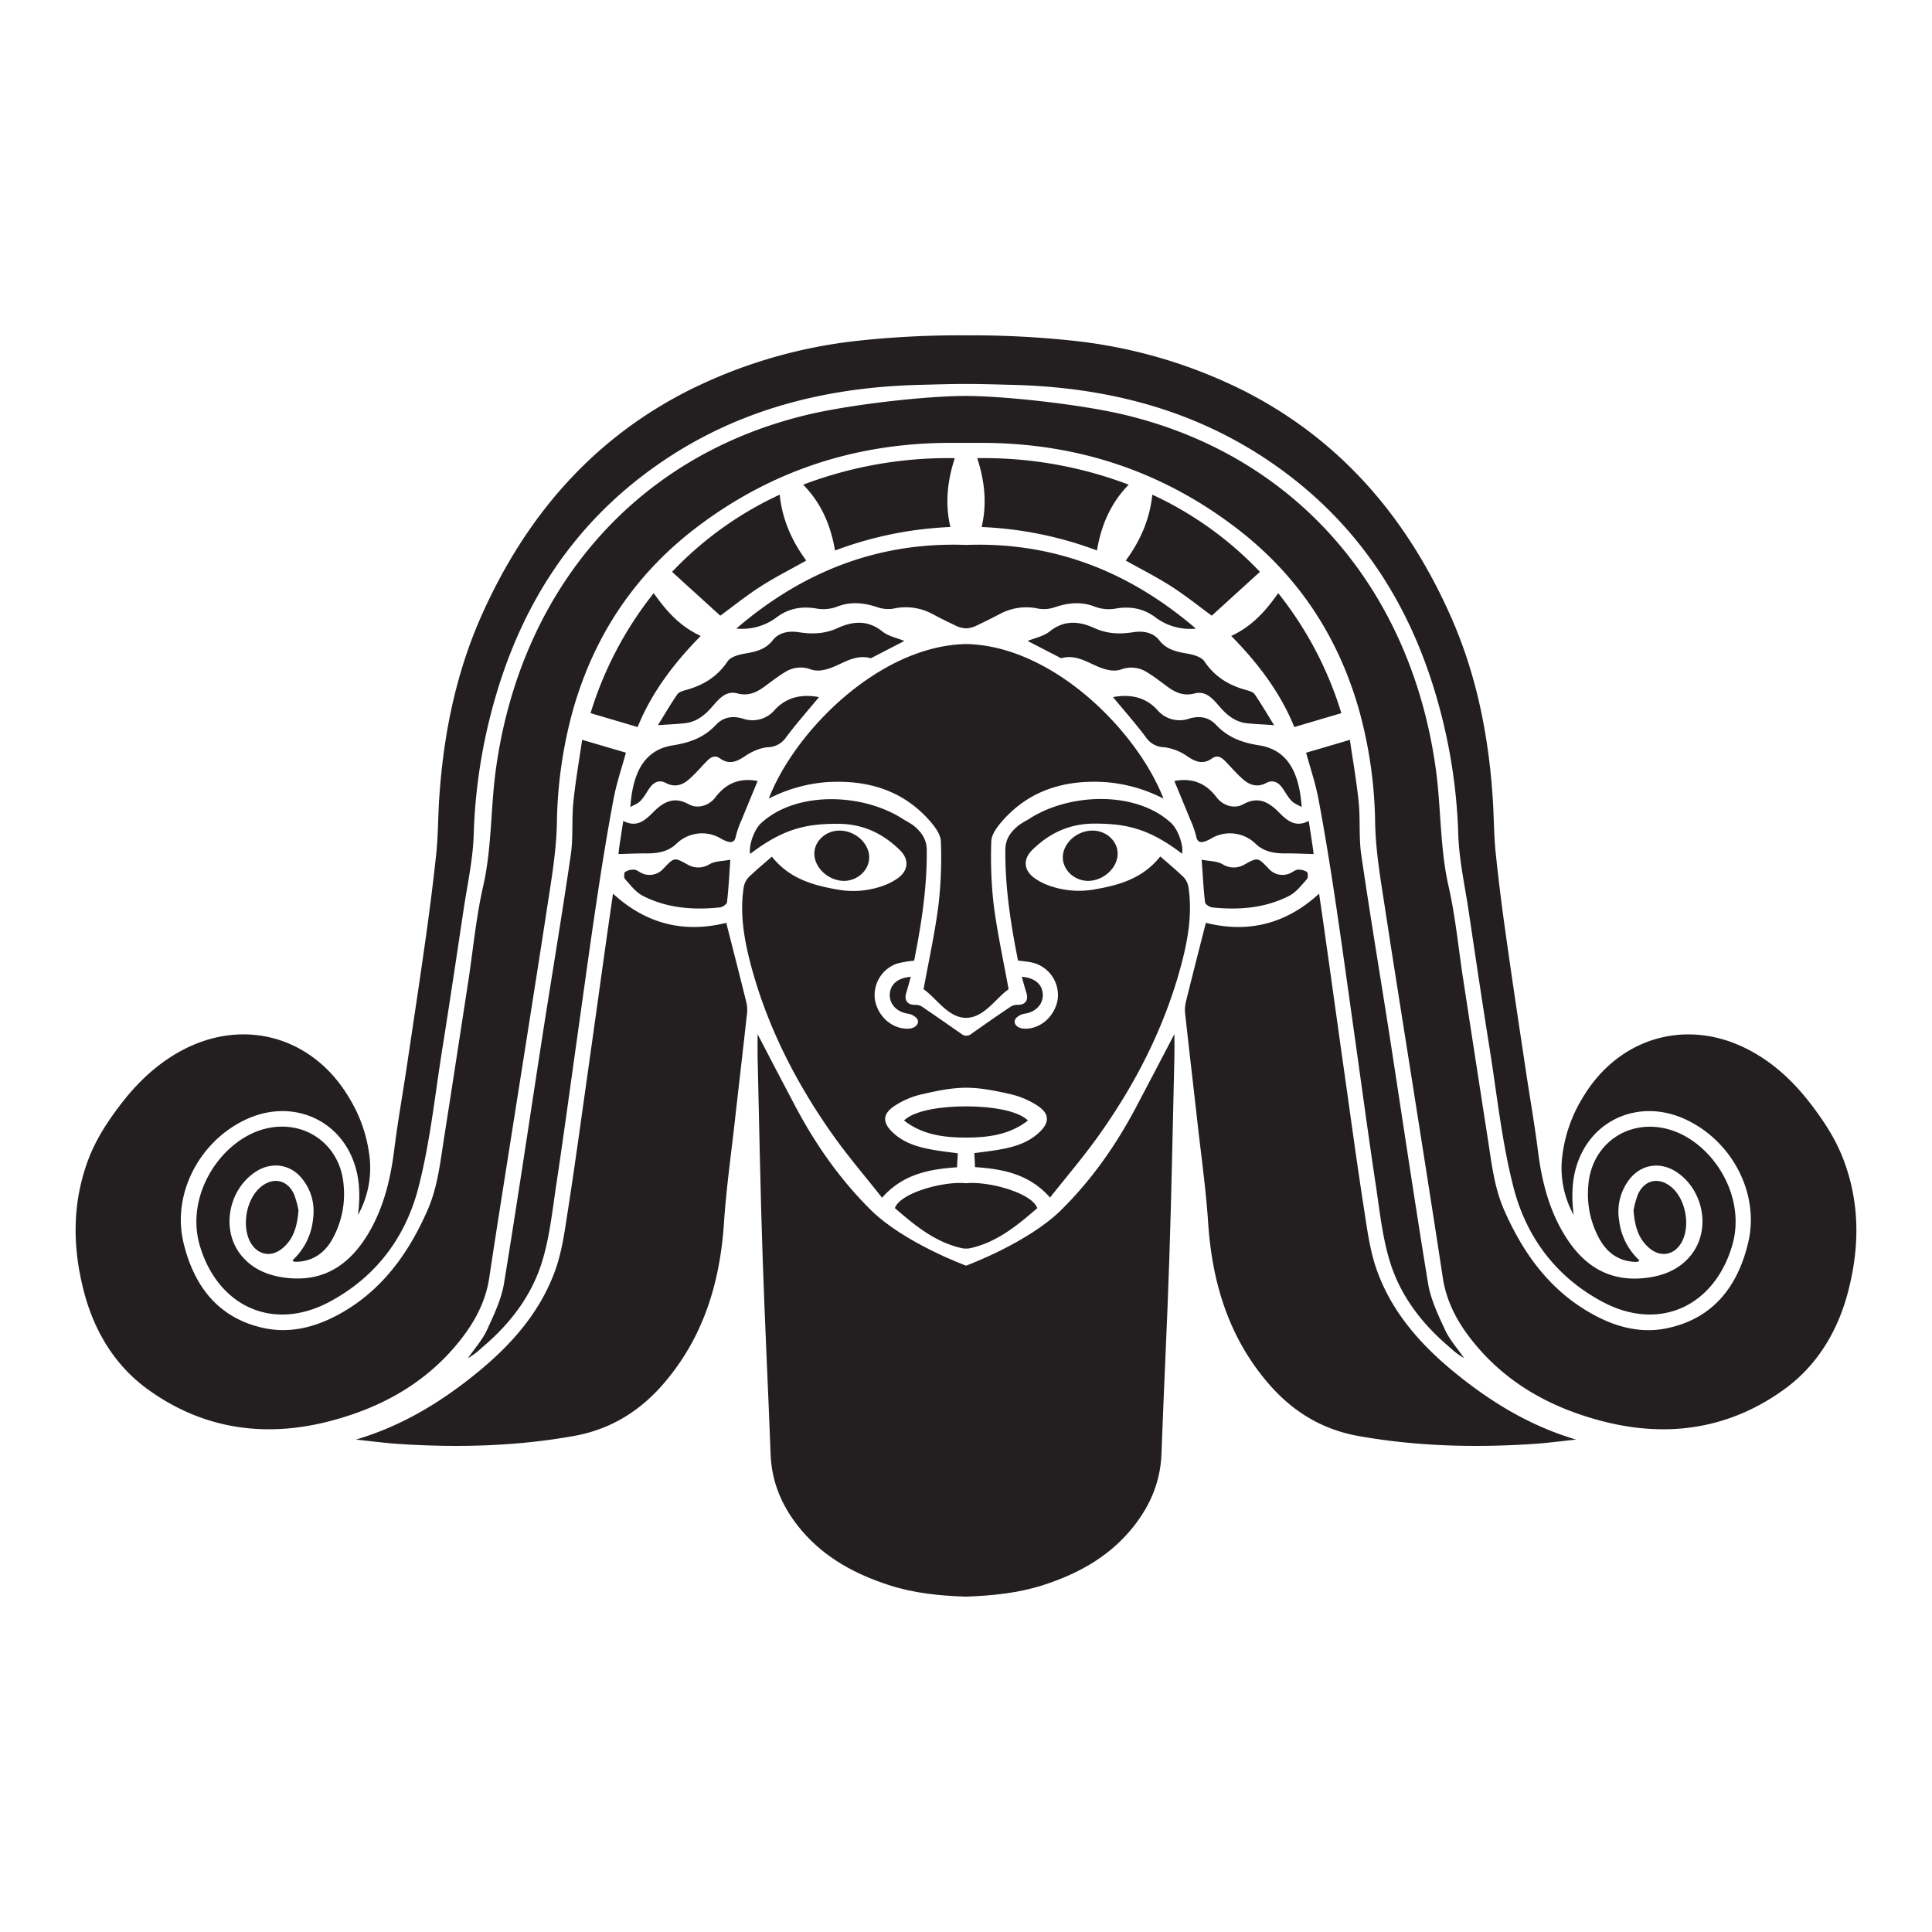 <svg id="Livello_1" data-name="Livello 1" xmlns="http://www.w3.org/2000/svg" viewBox="0 0 841.89 841.89">
  <defs>
    <style>
      .cls-1 {
        fill: #231f20;
      }
    </style>
  </defs>
  <title>Glos</title>
  <g>
    <g>
      <path class="cls-1" d="M155.1,627.31c20.33-6,37.63-16.63,53.66-29.84,14.51-12,26.56-25.8,33.05-43.53,3.09-8.42,4.28-17.61,5.67-26.55,3.08-19.81,5.77-39.67,8.58-59.51s5.52-39.46,8.29-59.19c.9-6.36,1.84-12.7,2.78-19.27,14.68,13.5,31.37,17.22,49.35,12.71,2.88,11.35,5.83,22.81,8.67,34.3a14.66,14.66,0,0,1,.39,5c-1.72,15.71-3.57,31.4-5.33,47.1-1.65,14.74-3.74,29.45-4.72,44.23-1.73,26.16-8.94,50-26.34,70.2-10.44,12.1-23.22,19.94-39.06,22.78-25,4.48-50.21,5.14-75.5,3.53C168.08,628.87,161.6,628,155.1,627.31Z"/>
      <path class="cls-1" d="M511.75,460.71c-.7,29.07-1.22,58.15-2.19,87.22-.92,28.59-2.41,57.12-3.44,85.71-.49,12.85-5.48,23.72-13.61,33.31-10.17,12-23.38,19.09-38.06,23.81-10.72,3.44-21.8,4.56-33.49,5-11.69-.4-22.8-1.52-33.49-5C372.76,686,359.55,678.91,349.38,667c-8.13-9.59-13.12-20.46-13.58-33.31-1.06-28.59-2.52-57.12-3.47-85.71-1-29.07-1.49-58.15-2.19-87.22-.09-3.35,0-6.67,0-10.08,5.6,10.75,11.11,21.37,16.72,31.94C355.59,499,366.1,514,379.34,527.14c14.43,14.4,41.62,24.39,41.62,24.39s27.16-10,41.59-24.39C475.82,514,486.3,499,495,482.57c5.61-10.57,11.12-21.19,16.75-31.94C511.78,454,511.84,457.36,511.75,460.71Z"/>
      <path class="cls-1" d="M514.92,419.73c-7.16,27.28-19.79,52.09-36.08,75-6.58,9.25-14,17.93-21.28,27.12-9.11-10.35-20.59-12.42-32.67-13.27-.09-2.13-.22-4.11-.31-6.09,4.23-.58,8.22-1,12.15-1.77,5.76-1.09,11.3-2.89,15.77-6.94,5.12-4.6,5-8.58-.76-12.21a37.11,37.11,0,0,0-11.29-4.75C434.2,475.44,427.79,474,421,474s-13.27,1.49-19.52,2.89a36.64,36.64,0,0,0-11.26,4.75c-5.82,3.63-5.91,7.61-.79,12.21,4.47,4.05,10.05,5.85,15.8,6.94,3.9.79,7.88,1.19,12.15,1.77-.13,2-.22,4-.34,6.09-12.09.85-23.56,2.92-32.67,13.27-7.27-9.19-14.7-17.87-21.28-27.12-16.26-22.93-28.92-47.74-36.08-75-2.8-10.78-4.68-21.89-2.92-33.19a8.19,8.19,0,0,1,2.13-4.32c3.26-3.17,6.79-6.09,10.14-9,7.58,9.56,17.78,12.45,28.41,14.31a38.5,38.5,0,0,0,19.73-1.5,26.65,26.65,0,0,0,6.45-3.22c5-3.44,5.39-8.35,1.1-12.52-7.4-7.21-16-11.29-26.61-11.38-14.28-.09-24.27,2.22-38.55,13.12-.73-3.87,1.89-10.69,4.54-13.18,15.19-14.41,44.91-13.49,62.66-1.62a39,39,0,0,1,4,2.44c3.32,2.77,5.73,5.81,5.76,10.71.12,15.2-2,30.05-4.87,44.88-.18,1.07-.4,2.13-.64,3.29a50.59,50.59,0,0,0-7.4,1.25,14.55,14.55,0,0,0-9.68,15.74c1.25,7.31,7.43,12.76,14.31,12.66,3.16,0,5.36-2.16,4.08-4.32a6.42,6.42,0,0,0-4-2.22c-4.63-.7-7.89-3.84-7.92-8.07,0-4.45,3.26-7.58,9.17-8-.76,2.68-1.34,4.84-2,7-1,3.2.55,5.27,3.77,5.21a5.61,5.61,0,0,1,2.93.67c6,4.08,12,8.25,18,12.45a3.6,3.6,0,0,0,3,0c5.94-4.2,11.91-8.37,18-12.45a5.43,5.43,0,0,1,2.9-.67c3.26.06,4.78-2,3.77-5.21-.67-2.13-1.25-4.29-2-7,5.88.4,9.14,3.53,9.14,8,0,4.23-3.29,7.37-7.89,8.07a6.34,6.34,0,0,0-4,2.22c-1.28,2.16.89,4.29,4.08,4.32,6.85.1,13-5.35,14.28-12.66A14.55,14.55,0,0,0,451,419.79c-2.34-.76-4.93-.85-7.4-1.25-.21-1.16-.43-2.22-.64-3.29-2.86-14.83-5-29.68-4.87-44.88,0-4.9,2.44-7.94,5.78-10.71a36.66,36.66,0,0,1,4-2.44c17.75-11.87,47.47-12.79,62.66,1.62,2.65,2.49,5.3,9.31,4.57,13.18-14.28-10.9-24.3-13.21-38.58-13.12-10.65.09-19.21,4.17-26.61,11.38-4.29,4.17-3.86,9.08,1.1,12.52a27.21,27.21,0,0,0,6.45,3.22,38.58,38.58,0,0,0,19.76,1.5c10.63-1.86,20.8-4.75,28.38-14.31,3.35,2.92,6.88,5.84,10.14,9a8.19,8.19,0,0,1,2.13,4.32C519.6,397.84,517.75,409,514.92,419.73Z"/>
      <path class="cls-1" d="M253.67,322.39,272.75,328c-1.74,6.41-4.1,13.29-5.43,20.37-2.74,14.64-5.11,29.36-7.32,44.1-3,20.06-5.73,40.16-8.57,60.24-3,21.29-5.87,42.6-9.07,63.85-1.72,11.38-2.89,23-6.35,33.9-4.71,14.8-14.21,26.92-26.19,36.94a29.17,29.17,0,0,1-5.92,4.44c2.81-4.06,6.22-7.83,8.28-12.23,3-6.54,6.29-13.35,7.45-20.37,6-36.64,11.4-73.4,17.1-110.1,4-25.55,8.28-51.05,12-76.64,1.1-7.54.36-15.34,1.12-22.95C250.79,340.27,252.41,331.1,253.67,322.39Z"/>
      <path class="cls-1" d="M416.06,199.65c-3.23,9.95-4.32,19.73-1.92,30a161.83,161.83,0,0,0-50.27,10.24C362,229,358,219.38,350,211.2A178,178,0,0,1,416.06,199.65Z"/>
      <path class="cls-1" d="M351.33,244.27c-6.9,3.88-13.63,7.26-19.92,11.31s-12.14,8.76-17.54,12.71c-6.91-6.27-13.83-12.58-21-19.1a152.76,152.76,0,0,1,46.89-33.63C340.89,226.49,345.11,235.83,351.33,244.27Z"/>
      <path class="cls-1" d="M286.7,316c2.92-4.71,5.54-9.2,8.47-13.47.7-1,2.42-1.49,3.77-1.86,7.5-2.06,13.62-5.76,18.13-12.48,1.38-2.05,5.13-3,8-3.47,4.53-.8,8.58-1.78,11.67-5.72,2.78-3.56,7.28-4.14,11.32-3.51,5.92.93,11.36.74,16.94-1.8,6.56-3,13.1-3.64,19.46,1.45,2.7,2.16,6.55,2.88,9.63,4.16l-14.6,7.54c-8-2.31-13.87,4.05-21,5.17a10.32,10.32,0,0,1-4.92-.22A12.64,12.64,0,0,0,342,292.93c-3,1.81-5.8,4-8.62,6.08-3.63,2.69-7.26,4.43-12.11,3.14-5-1.33-8.07,2.51-10.92,5.8-3.22,3.71-6.83,6.62-11.83,7.19C294.8,315.56,291,315.68,286.7,316Z"/>
      <path class="cls-1" d="M284.86,258.47c5.5,7.8,11.41,14.47,20.48,18.65-11.64,11.81-21.44,24.74-27.49,39.7l-20.51-6.06A158.18,158.18,0,0,1,284.86,258.47Z"/>
      <path class="cls-1" d="M274.68,351.68c1-14.6,5.81-24.85,18.44-26.87,7.68-1.22,13.67-3.44,18.92-9,3.09-3.25,7.06-4.05,11.68-2.65a12.72,12.72,0,0,0,13.9-3.83c5.23-5.68,11.88-6.91,19.27-5.56-4.85,5.87-9.81,11.49-14.3,17.45a9.8,9.8,0,0,1-8,4.39c-3.51.29-7.2,2-10.21,4.05-3.63,2.43-6.8,3.53-10.61.84-2.49-1.76-4.32-.33-6,1.42-2.53,2.61-4.9,5.41-7.64,7.77-2.92,2.52-6.23,3.5-10.06,1.47-2.79-1.48-5.18-.31-6.94,2.15-1.34,1.87-2.41,4-4,5.63C278,350.19,276.18,350.8,274.68,351.68Z"/>
      <path class="cls-1" d="M269.51,372.16c.05-.44.14-1.63.32-2.82.54-3.7,1.12-7.4,1.76-11.6,5.86,3,9.41-.15,13-3.76,4.35-4.41,9-7.15,15.49-3.53,4,2.23,9,.56,11.7-3.05,4.62-6.09,10.58-8.56,18.36-7.07-2.36,5.75-4.7,11.37-7,17a40.77,40.77,0,0,0-2.51,7.15c-.51,2.65-2,2.76-3.93,2.14a15.66,15.66,0,0,1-2.91-1.42,16,16,0,0,0-19.06,2.5c-3.66,3.5-8.26,4.23-13.12,4.18C277.71,371.85,273.81,372.05,269.51,372.16Z"/>
      <path class="cls-1" d="M318.25,374.63c-.48,6.78-.77,12.68-1.45,18.54-.11.89-2,2.13-3.13,2.25-11.63,1.21-23.07.34-33.62-5.09-3-1.55-5.3-4.63-7.67-7.24-.55-.6-.49-2.73,0-3.12a6.69,6.69,0,0,1,3.94-1c1,0,2,.85,2.94,1.32a8,8,0,0,0,9.87-1.83c4.66-4.87,4.68-4.91,10.28-1.85a9.22,9.22,0,0,0,9.88-.08C311.75,375.18,315,375.27,318.25,374.63Z"/>
      <path class="cls-1" d="M452,526.47c-8.48,7.3-17.23,14.69-28.93,17.38a9.36,9.36,0,0,1-4.18,0c-11.72-2.7-20.45-10.09-28.93-17.39,2.22-6.64,21.28-11.87,31-10.84C430.67,514.6,449.76,519.83,452,526.47Z"/>
      <path class="cls-1" d="M130.07,527.44c-.54,7-2.17,12.5-7,16.53s-10.68,3-13.85-2.45c-4-7-2-18.83,4.22-24.12,5.53-4.72,11.92-3.39,14.8,3.29A41,41,0,0,1,130.07,527.44Z"/>
      <path class="cls-1" d="M367.79,383.86c-6.7,0-12.91-5.65-12.94-11.84,0-5.46,4.87-10,10.8-10.09,6.87-.08,13,5.34,13.12,11.53C378.85,379.05,373.81,383.82,367.79,383.86Z"/>
    </g>
    <g>
      <path class="cls-1" d="M805.22,563.25c-4.51,17.08-13.55,31.91-27.68,42.14C754,622.47,727.24,626.64,699,619.48c-22.8-5.78-42.68-16.62-57.54-35.35-6.37-8-11.14-16.89-12.73-27.24-1.61-10.66-3.26-21.35-4.93-32q-5.2-33.3-10.47-66.59c-3.32-21-6.67-42-9.87-63-1.86-12.21-4-24.36-4.23-36.87a193,193,0,0,0-7.06-49.23c-9.29-32.52-27.07-59.16-54.11-79.62-33.36-25.27-71-37-112.68-36.59-1.4,0-3,0-4.41,0s-3,0-4.41,0c-41.65-.43-79.35,11.32-112.71,36.59-27,20.46-44.82,47.1-54.11,79.62a194.29,194.29,0,0,0-7.06,49.23c-.24,12.51-2.37,24.66-4.23,36.87-3.2,21-6.55,42-9.84,63q-5.25,33.3-10.5,66.59c-1.67,10.65-3.32,21.34-4.93,32-1.55,10.35-6.37,19.24-12.73,27.24-14.86,18.73-34.74,29.57-57.54,35.35-28.22,7.16-55,3-78.55-14.09-14.13-10.23-23.17-25.06-27.68-42.14-5.08-19.21-5.35-38.39,1.56-57.33,3.35-9.13,8.55-17.11,14.43-24.78,7.34-9.56,15.92-17.69,26.55-23.39,27-14.46,57.08-6,72.79,20.43a62.78,62.78,0,0,1,9.2,27.74A42.36,42.36,0,0,1,156,529.45c1-7.88.88-15.74-1.92-23.35-6.85-18.69-26.85-26.91-45.7-18.81-20.76,8.95-33.67,32.3-28.4,54.31,4.38,18.21,14.55,32.37,34.16,36.93,11.29,2.65,22,.18,32.06-5,19.33-10.05,31.48-26.55,40.06-46.07,4.48-10.13,5.58-21,7.28-31.78,3.62-23,7.13-46.07,10.69-69.11,2-13.46,3.29-27.1,6.3-40.31,3.84-16.84,3.23-34,5.54-50.88,10.47-76.75,59.25-136.4,135.82-154.66,19.24-4.57,52-8.19,69-8.18,16.5,0,49.8,3.61,69,8.18,76.57,18.26,125.35,77.91,135.82,154.66,2.31,16.9,1.7,34,5.54,50.88,3,13.21,4.26,26.85,6.33,40.31q5.3,34.56,10.66,69.11c1.7,10.75,2.8,21.65,7.28,31.78,8.61,19.52,20.73,36,40.09,46.07,10,5.23,20.74,7.7,32,5,19.64-4.56,29.81-18.72,34.16-36.93,5.27-22-7.61-45.36-28.4-54.31-18.85-8.1-38.82.12-45.7,18.81-2.8,7.61-2.9,15.47-1.92,23.35a42.36,42.36,0,0,1-5.18-23.53,62.78,62.78,0,0,1,9.2-27.74c15.74-26.39,45.82-34.89,72.79-20.43,10.66,5.7,19.24,13.83,26.55,23.39,5.88,7.67,11.08,15.65,14.43,24.78C810.57,524.86,810.3,544,805.22,563.25Z"/>
      <path class="cls-1" d="M686.8,627.31c-20.33-6-37.63-16.63-53.66-29.84-14.51-12-26.56-25.8-33-43.53-3.09-8.42-4.28-17.61-5.67-26.55-3.08-19.81-5.77-39.67-8.58-59.51s-5.52-39.46-8.3-59.19c-.89-6.36-1.83-12.7-2.78-19.27-14.68,13.5-31.36,17.22-49.35,12.71-2.88,11.35-5.82,22.81-8.66,34.3a14.66,14.66,0,0,0-.39,5c1.72,15.71,3.57,31.4,5.33,47.1,1.64,14.74,3.74,29.45,4.72,44.23,1.73,26.16,8.94,50,26.34,70.2,10.44,12.1,23.22,19.94,39.06,22.78,25,4.48,50.21,5.14,75.49,3.53C673.82,628.87,680.3,628,686.8,627.31Z"/>
      <path class="cls-1" d="M754.8,542.82c-7.86,26.58-31.91,37.51-56.33,24.54-20.24-10.72-33.27-28.1-38.88-49.72-5.14-19.85-7.24-40.52-10.5-60.89-3.2-20-6.18-40.07-9.16-60.13-1.68-11.05-4.14-22.11-4.48-33.19a239.18,239.18,0,0,0-9-58c-12.06-42.77-35.05-78-71.88-103.45-34.13-23.63-72.62-33.31-113.63-34.28-6.51-.16-13.22-.39-20-.39s-13.48.23-20,.39c-41,1-79.47,10.65-113.63,34.28-36.81,25.45-59.82,60.68-71.88,103.45a239.18,239.18,0,0,0-9,58c-.3,11.08-2.8,22.14-4.45,33.19-3,20.06-6,40.13-9.19,60.13-3.26,20.37-5.33,41-10.5,60.89-5.58,21.62-18.64,39-38.85,49.72-24.45,13-48.47,2-56.36-24.54-6.57-22.29,9.44-46.07,28.32-50.91,17.35-4.44,33.15,6.85,34.37,24.85a40.27,40.27,0,0,1-5.3,23.84c-3.41,5.72-8.58,9.13-15.53,9.25a7.12,7.12,0,0,1-1.06-.18,4.47,4.47,0,0,1-.37-.52,28.11,28.11,0,0,0,8.83-17.29c1-6.7-.42-12.88-4.65-18.18-5.21-6.54-13.58-7.61-20.56-2.89-11.26,7.61-14.73,24.11-6.85,35.13,5.36,7.43,13.55,10.45,22.41,11.09,15.68,1.15,26.31-6.82,33.92-19.67,6.57-11.14,9.56-23.44,11.17-36.23,1.46-11.78,3.56-23.51,5.33-35.29,2.83-19,5.72-37.93,8.4-57,1.74-12.36,3.32-24.79,4.63-37.21.76-7.49.73-15.07,1.19-22.59,1.7-27.61,7-54.59,18.11-79.89,19.25-43.69,48.78-78.3,92.19-99.77a217.21,217.21,0,0,1,72.28-20.88,413.46,413.46,0,0,1,47-2.35A414.4,414.4,0,0,1,468,148.52a217.25,217.25,0,0,1,72.25,20.88c43.41,21.47,72.94,56.08,92.19,99.77,11.14,25.3,16.41,52.28,18.11,79.89.46,7.52.43,15.1,1.22,22.59,1.28,12.42,2.86,24.85,4.63,37.21,2.68,19,5.54,38,8.4,57,1.74,11.78,3.84,23.51,5.33,35.29,1.58,12.79,4.56,25.09,11.17,36.23,7.58,12.85,18.24,20.82,33.89,19.67,8.86-.64,17.08-3.66,22.41-11.09,7.88-11,4.41-27.52-6.85-35.13-7-4.72-15.32-3.65-20.56,2.89a23,23,0,0,0-4.62,18.18,27.92,27.92,0,0,0,8.8,17.29c-.25.34-.28.49-.37.52a6.64,6.64,0,0,1-1.07.18c-6.94-.12-12.11-3.53-15.52-9.25a40.27,40.27,0,0,1-5.3-23.84c1.22-18,17-29.29,34.37-24.85C745.36,496.75,761.4,520.53,754.8,542.82Z"/>
      <path class="cls-1" d="M507,348a66.25,66.25,0,0,0-25.09-7.16c-18-1.19-33.91,3.53-45.94,17.84-1.89,2.29-4,5.33-4,8a185.14,185.14,0,0,0,1,27.28c1.58,12.33,4.26,24.54,6.54,37.11-5.51,3.78-10.61,12.45-18.51,12.46s-13-8.68-18.54-12.46c2.28-12.57,5-24.78,6.54-37.11a181.11,181.11,0,0,0,1-27.28c-.06-2.71-2.13-5.75-4-8-12-14.31-27.92-19-45.94-17.84A66.11,66.11,0,0,0,335,348c11.39-29.54,48.32-66.65,86-67.35C458.62,281.32,495.55,318.43,507,348Z"/>
      <path class="cls-1" d="M588.23,322.39,569.15,328c1.74,6.41,4.1,13.29,5.42,20.37,2.75,14.64,5.12,29.36,7.33,44.1,3,20.06,5.73,40.16,8.57,60.24,3,21.29,5.86,42.6,9.07,63.85,1.72,11.38,2.88,23,6.35,33.9,4.71,14.8,14.21,26.92,26.18,36.94A29.74,29.74,0,0,0,638,591.8c-2.8-4.06-6.21-7.83-8.27-12.23-3.05-6.54-6.29-13.35-7.45-20.37-6-36.64-11.4-73.4-17.1-110.1-4-25.55-8.28-51.05-12-76.64-1.1-7.54-.36-15.34-1.12-22.95C591.11,340.27,589.48,331.1,588.23,322.39Z"/>
      <path class="cls-1" d="M521.1,273.92a25.16,25.16,0,0,1-17.75-5c-5.15-3.84-10.87-4.81-17.24-3.72a17.21,17.21,0,0,1-8.89-.79c-6.09-2.4-11.78-1.76-17.72.25a14.35,14.35,0,0,1-7.09.54,24.42,24.42,0,0,0-16.56,2.26q-5.16,2.73-10.41,5.2A10.69,10.69,0,0,1,421,273.8a10.83,10.83,0,0,1-4.51-1.16c-3.5-1.64-7-3.38-10.38-5.2a24.51,24.51,0,0,0-16.59-2.26,14.23,14.23,0,0,1-7.06-.54c-6-2-11.66-2.65-17.75-.25a17.18,17.18,0,0,1-8.89.79c-6.37-1.09-12.09-.12-17.24,3.72a25.13,25.13,0,0,1-17.72,5c28.74-24.69,61.72-37.87,100.14-36.44C459.35,236.05,492.36,249.23,521.1,273.92Z"/>
      <path class="cls-1" d="M425.84,199.65c3.23,9.95,4.32,19.73,1.92,30A161.89,161.89,0,0,1,478,239.87c1.87-10.9,5.87-20.49,13.84-28.67A178,178,0,0,0,425.84,199.65Z"/>
      <path class="cls-1" d="M490.57,244.27c6.9,3.88,13.63,7.26,19.92,11.31s12.14,8.76,17.54,12.71l21-19.1a152.88,152.88,0,0,0-46.89-33.63C501,226.49,496.78,235.83,490.57,244.27Z"/>
      <path class="cls-1" d="M555.19,316c-2.91-4.71-5.53-9.2-8.46-13.47-.7-1-2.42-1.49-3.77-1.86-7.5-2.06-13.63-5.76-18.13-12.48-1.38-2.05-5.13-3-8-3.47-4.54-.8-8.59-1.78-11.67-5.72-2.78-3.56-7.28-4.14-11.32-3.51-5.93.93-11.36.74-16.94-1.8-6.56-3-13.1-3.64-19.47,1.45-2.69,2.16-6.54,2.88-9.62,4.16l14.6,7.54c8-2.31,13.87,4.05,21,5.17a10.36,10.36,0,0,0,4.93-.22,12.64,12.64,0,0,1,11.51,1.17c3,1.81,5.8,4,8.62,6.08,3.63,2.69,7.26,4.43,12.11,3.14,5-1.33,8.07,2.51,10.92,5.8,3.22,3.71,6.83,6.62,11.82,7.19C547.1,315.56,550.86,315.68,555.19,316Z"/>
      <path class="cls-1" d="M557,258.47c-5.51,7.8-11.41,14.47-20.48,18.65,11.64,11.81,21.44,24.74,27.49,39.7l20.5-6.06A158,158,0,0,0,557,258.47Z"/>
      <path class="cls-1" d="M567.22,351.68c-1-14.6-5.81-24.85-18.44-26.87-7.69-1.22-13.68-3.44-18.92-9-3.09-3.25-7.06-4.05-11.69-2.65a12.71,12.71,0,0,1-13.89-3.83c-5.23-5.68-11.89-6.91-19.27-5.56,4.85,5.87,9.81,11.49,14.3,17.45a9.78,9.78,0,0,0,8,4.39,22.79,22.79,0,0,1,10.21,4.05c3.63,2.43,6.81,3.53,10.62.84,2.49-1.76,4.31-.33,6,1.42,2.53,2.61,4.9,5.41,7.64,7.77,2.91,2.52,6.22,3.5,10.06,1.47,2.79-1.48,5.18-.31,6.93,2.15,1.34,1.87,2.42,4,4,5.63C563.93,350.19,565.72,350.8,567.22,351.68Z"/>
      <path class="cls-1" d="M572.39,372.16c0-.44-.14-1.63-.32-2.82-.55-3.7-1.12-7.4-1.77-11.6-5.85,3-9.4-.15-13-3.76-4.35-4.41-9-7.15-15.5-3.53-4,2.23-9,.56-11.69-3.05-4.62-6.09-10.58-8.56-18.36-7.07,2.36,5.75,4.7,11.37,7,17a40.77,40.77,0,0,1,2.51,7.15c.51,2.65,2,2.76,3.93,2.14a15.66,15.66,0,0,0,2.91-1.42,16,16,0,0,1,19.06,2.5c3.66,3.5,8.25,4.23,13.12,4.18C564.19,371.85,568.09,372.05,572.39,372.16Z"/>
      <path class="cls-1" d="M523.64,374.63c.49,6.78.78,12.68,1.46,18.54.1.89,2,2.13,3.13,2.25,11.62,1.21,23.07.34,33.62-5.09,3-1.55,5.3-4.63,7.67-7.24.55-.6.49-2.73,0-3.12a6.64,6.64,0,0,0-3.93-1c-1,0-2,.85-2.95,1.32a8,8,0,0,1-9.86-1.83c-4.66-4.87-4.68-4.91-10.28-1.85a9.22,9.22,0,0,1-9.88-.08C530.15,375.18,526.92,375.27,523.64,374.63Z"/>
      <path class="cls-1" d="M711.83,527.44c.53,7,2.17,12.5,7,16.53s10.67,3,13.85-2.45c4.05-7,2-18.83-4.22-24.12-5.53-4.72-11.93-3.39-14.8,3.29A40,40,0,0,0,711.83,527.44Z"/>
      <path class="cls-1" d="M474.11,383.86c6.69,0,12.91-5.65,12.93-11.84,0-5.46-4.86-10-10.79-10.09-6.87-.08-13,5.34-13.12,11.53C463.05,379.05,468.09,383.82,474.11,383.86Z"/>
      <path class="cls-1" d="M447.93,488.26c-7.88,6.24-17.47,7.46-27,7.46s-19.12-1.22-27-7.46c4.74-4.6,16.92-6.15,27-6.15S443.15,483.66,447.93,488.26Z"/>
    </g>
  </g>
</svg>
